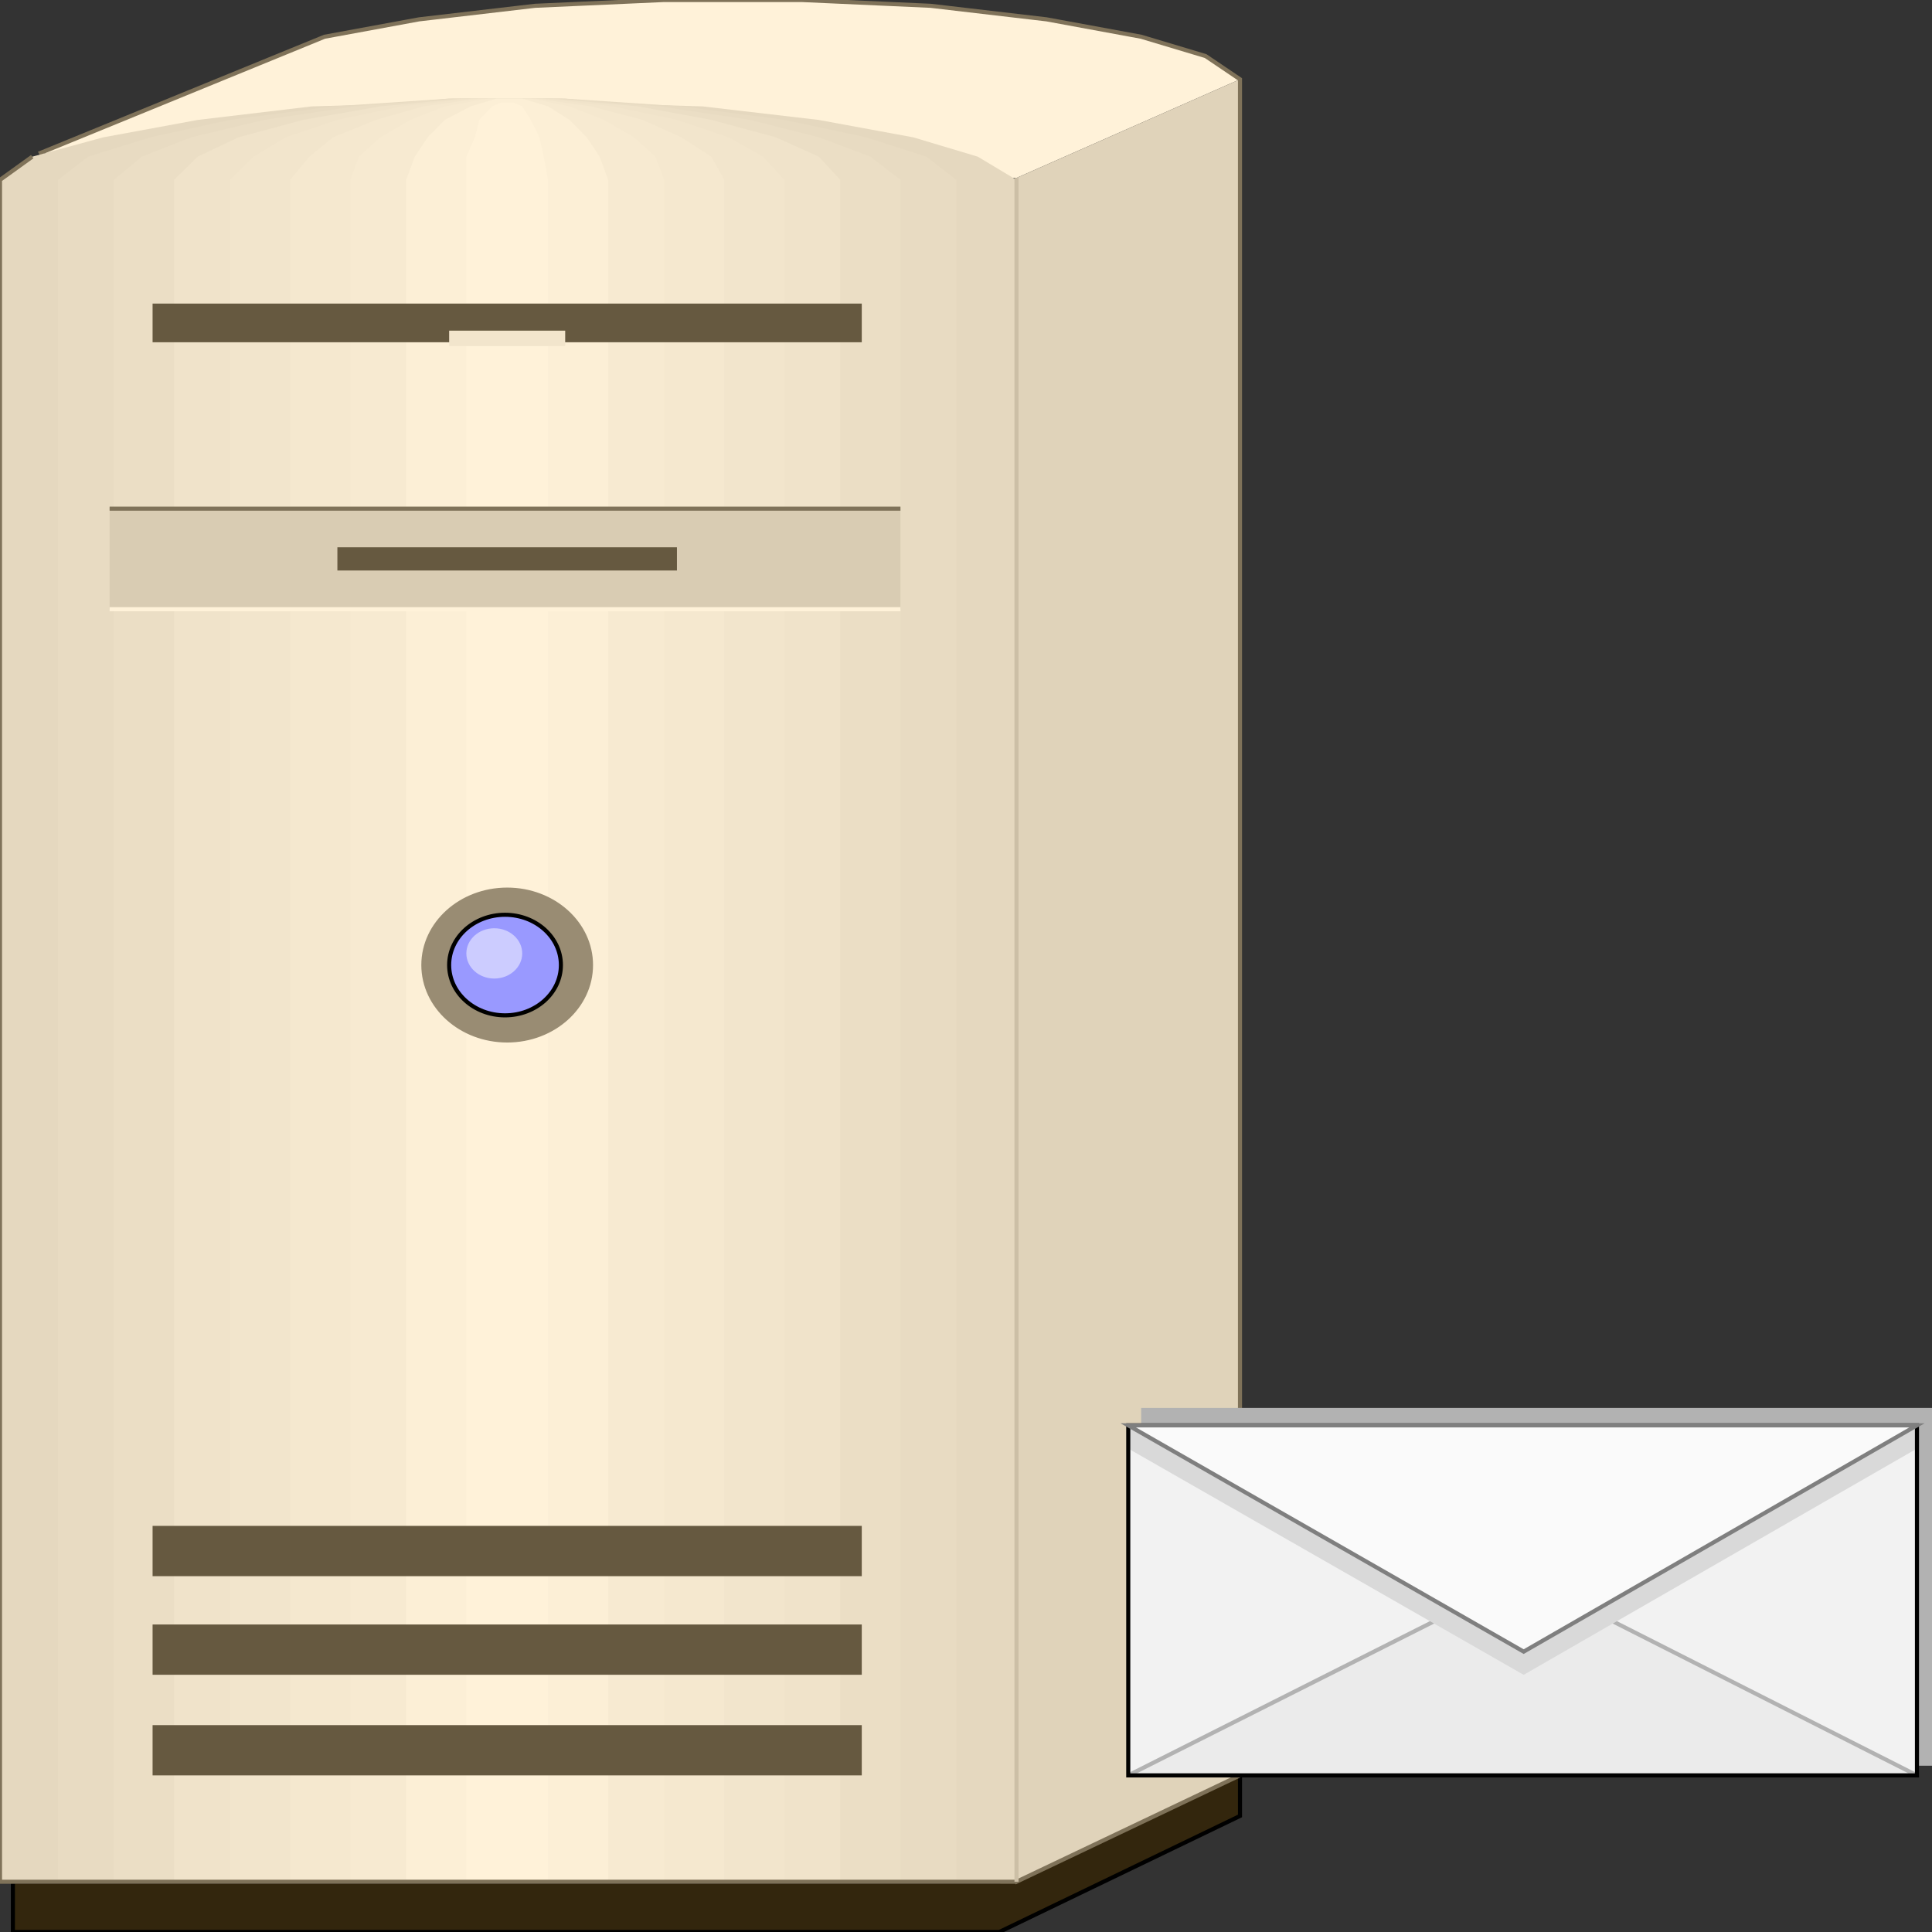 <svg width="150" height="150" viewBox="0 0 150 150" fill="none" xmlns="http://www.w3.org/2000/svg">
<rect x="0" y="0" width="150" height="150" fill="#333333" stroke="none"/>
<g clip-path="url(#clip0_2109_213074)">
<path d="M1.001 146.095H77.586L96.273 137.086V140.99L77.586 149.999H1.001V146.095Z" fill="#33260D" stroke="black" stroke-width="0.317"/>
<path d="M96.273 6.156L93.604 4.354L88.598 2.853L81.257 1.502L72.247 0.45L62.236 0H51.557L41.546 0.45L32.536 1.502L25.194 2.853L3.17 11.862L78.921 13.814L96.273 6.156Z" fill="#FFF2D9"/>
<path d="M96.273 6.156L78.921 13.814V146.096L96.273 137.838V6.156Z" fill="#E0D3BA"/>
<path d="M96.273 6.156L93.604 4.354L88.598 2.853L81.257 1.502L72.247 0.45L62.236 0H51.557L41.546 0.45L32.536 1.502L25.194 2.853L3.17 11.862L78.921 146.096L96.273 137.838V6.156Z" stroke="#7F7259" stroke-width="0.317"/>
<path d="M78.921 13.967L75.918 12.165L70.912 10.664L63.571 9.312L54.561 8.261L44.55 7.961H34.205L24.194 8.261L15.35 9.312L8.009 10.664L2.503 12.165L0 13.967V146.099H78.921V13.967Z" fill="#E5D8BF"/>
<path d="M72.915 13.963L69.077 11.56L64.739 10.359L59.9 9.308L55.228 8.707L50.223 8.107L45.05 7.806L43.882 7.656H42.881H34.872L29.867 8.107L24.694 8.557L19.856 9.158L15.017 10.059L10.512 11.41L8.176 12.161L6.341 13.812L6.007 13.963V18.167V26.275L6.174 34.533V51.05V59.308V104.653V112.912V125.374L6.007 133.632V141.891V146.095H8.009L14.349 145.945L20.523 145.794H28.866H35.206H47.72H54.06L60.401 145.945H66.574L70.912 146.095H72.915V141.891V13.963Z" fill="#EBDEC5"/>
<path d="M66.908 13.963L63.237 11.41L58.732 9.909L54.06 8.857L49.055 8.257L43.882 7.806L42.881 7.656H42.047H35.873L30.701 8.107L25.862 8.857L21.357 9.608L16.518 10.96L13.849 12.161L12.514 13.512L11.847 13.963V18.167L12.014 26.275V34.533L12.18 42.791V59.308V67.566V96.395V104.653V117.116L12.014 125.374V133.632L11.847 141.891V146.095H13.682L18.855 145.945L24.027 145.794H30.868H36.04H46.385H51.557L56.73 145.945H61.735L65.239 146.095H66.908V141.891V13.963Z" fill="#EDE0C7"/>
<path d="M60.901 13.963L57.398 10.96L53.059 9.458L48.221 8.407L43.048 7.806L42.214 7.656H41.547H36.541L31.202 8.257L26.196 9.308L22.025 10.809L19.689 12.161L18.521 13.512L17.854 13.963V18.167L18.02 26.275V34.533V51.05L18.187 59.308V104.653L18.02 112.912V125.374V133.632L17.854 141.891V146.095L20.69 145.945H26.029L31.369 145.794H36.708H44.883H50.223L55.562 145.945H58.232L60.901 146.095V141.891V13.963Z" fill="#F2E5CC"/>
<path d="M54.894 13.963L52.224 10.96L48.053 9.008L43.548 7.957L42.047 7.806L41.546 7.656H41.045L36.04 7.957L31.368 8.857L29.866 9.308L25.862 11.71L24.527 13.512L24.193 13.963V18.167V141.891V146.095L26.196 145.945L32.035 145.794H37.708H43.381L49.221 145.945H53.059L54.894 146.095V141.891V13.963Z" fill="#F7EAD1"/>
<path d="M48.554 13.963L48.22 12.161L45.05 9.158L40.879 7.806L40.545 7.656H40.378L35.373 8.557L31.702 10.96L30.367 13.512L30.2 13.963V18.167V141.891V146.095L31.368 145.945L37.208 145.794H43.048L48.554 146.095L48.721 137.686V129.428V121.17V112.912V100.449L48.888 96.395V92.191V63.362L48.721 55.104V42.791V34.533V26.275L48.554 18.167V13.963Z" fill="#FAEDD4"/>
<path d="M74.249 13.963L71.913 12.161L67.241 10.659L60.901 9.308L52.892 8.257L43.882 7.656H34.872L25.862 8.257L17.853 9.308L11.68 10.659L6.841 12.161L4.505 13.963V146.095H74.249V13.963Z" fill="#E8DBC2"/>
<path d="M69.911 13.963L67.575 12.161L63.57 10.659L58.231 9.308L51.223 8.257L43.548 7.656H35.205L27.53 8.257L20.522 9.308L14.849 10.659L11.012 12.161L8.843 13.963V146.095H69.911V13.963Z" fill="#EBDEC5"/>
<path d="M65.239 13.963L63.57 12.161L60.233 10.659L55.228 9.308L49.555 8.257L42.881 7.656H35.873L29.532 8.257L23.526 9.308L18.52 10.659L15.35 12.161L13.515 13.963V146.095H65.239V13.963Z" fill="#F0E3CA"/>
<path d="M60.901 13.963L59.233 12.161L56.563 10.659L52.559 9.308L47.553 8.257L42.214 7.656H36.541L31.202 8.257L26.196 9.308L22.192 10.659L19.689 12.161L17.854 13.963V146.095H60.901V13.963Z" fill="#F2E5CC"/>
<path d="M56.23 13.963L55.228 12.161L52.892 10.659L49.889 9.308L45.885 8.257L41.547 7.656H37.208L32.87 8.257L29.2 9.308L25.862 10.659L24.027 12.161L22.525 13.963V146.095H56.23V13.963Z" fill="#F5E8CF"/>
<path d="M51.558 13.963L50.89 12.161L49.222 10.659L46.886 9.308L44.216 8.257L41.213 7.656H37.876L34.539 8.257L31.869 9.308L29.533 10.659L27.865 12.161L27.197 13.963V146.095H51.558V13.963Z" fill="#F7EAD1"/>
<path d="M47.219 13.963L46.552 12.161L45.551 10.659L44.216 9.308L42.547 8.257L40.545 7.656H38.543L36.541 8.257L34.538 9.308L33.204 10.659L32.203 12.161L31.535 13.963V146.095H47.219V13.963Z" fill="#FCEFD6"/>
<path d="M42.547 13.967L42.214 12.165L41.88 10.664L41.213 9.312L40.545 8.261L39.878 7.961H38.877L38.209 8.261L37.208 9.312L36.874 10.664L36.207 12.165V13.967V146.099H42.547V13.967Z" fill="#FFF2D9"/>
<path d="M2.503 12.164L0 13.966V146.098H78.921" stroke="#7F7259" stroke-width="0.317"/>
<path d="M8.51 39.492H69.911V47.3H8.51V39.492Z" fill="#D9CCB3"/>
<path d="M69.911 47.297H8.51" stroke="#FFF2D9" stroke-width="0.317"/>
<path d="M69.911 39.492H8.51" stroke="#7F7259" stroke-width="0.317"/>
<path d="M26.195 42.492H52.558V44.294H26.195V42.492Z" fill="#665940"/>
<path d="M11.847 23.57H66.908V26.573H11.847V23.57Z" fill="#665940"/>
<path d="M11.847 133.938H66.908V137.841H11.847V133.938Z" fill="#665940"/>
<path d="M11.847 126.125H66.908V130.029H11.847V126.125Z" fill="#665940"/>
<path d="M11.847 118.469H66.908V122.373H11.847V118.469Z" fill="#665940"/>
<path d="M39.377 80.782C42.971 80.782 45.885 78.16 45.885 74.926C45.885 71.692 42.971 69.07 39.377 69.07C35.783 69.07 32.87 71.692 32.87 74.926C32.87 78.16 35.783 80.782 39.377 80.782Z" fill="#998C73" stroke="#998C73" stroke-width="0.317"/>
<path d="M39.21 78.831C41.606 78.831 43.548 77.083 43.548 74.927C43.548 72.771 41.606 71.023 39.21 71.023C36.814 71.023 34.872 72.771 34.872 74.927C34.872 77.083 36.814 78.831 39.21 78.831Z" fill="#9999FF" stroke="black" stroke-width="0.317"/>
<path d="M38.376 75.974C39.574 75.974 40.545 75.1 40.545 74.022C40.545 72.944 39.574 72.07 38.376 72.07C37.178 72.07 36.207 72.944 36.207 74.022C36.207 75.1 37.178 75.974 38.376 75.974Z" fill="#CCCCFF"/>
<path d="M34.872 25.672H43.882V26.873H34.872V25.672Z" fill="#F2E5CC"/>
<path d="M78.921 146.095V13.812" stroke="#CCBFA6" stroke-width="0.317"/>
<path d="M88.599 109.312H150V137.09H88.599V109.312Z" fill="#B2B2B2"/>
<path d="M87.598 110.664H148.832V137.841H87.598V110.664Z" fill="#F2F2F2"/>
<path d="M87.598 137.84L118.298 122.375L148.832 137.84H87.598Z" fill="#EBEBEB" stroke="#B2B2B2" stroke-width="0.317"/>
<path d="M87.598 112.466L118.298 130.033L148.832 112.466V110.664H87.598V112.466Z" fill="#D9D9D9"/>
<path d="M87.598 110.664H148.832V137.841H87.598V110.664Z" stroke="black" stroke-width="0.317"/>
<path d="M87.598 110.664L118.298 128.232L148.832 110.664H87.598Z" fill="#FAFAFA" stroke="#7F7F7F" stroke-width="0.317"/>
</g>
<defs>
<clipPath id="clip0_2109_213074">
<rect width="150" height="150" fill="white"/>
</clipPath>
</defs>
</svg>
